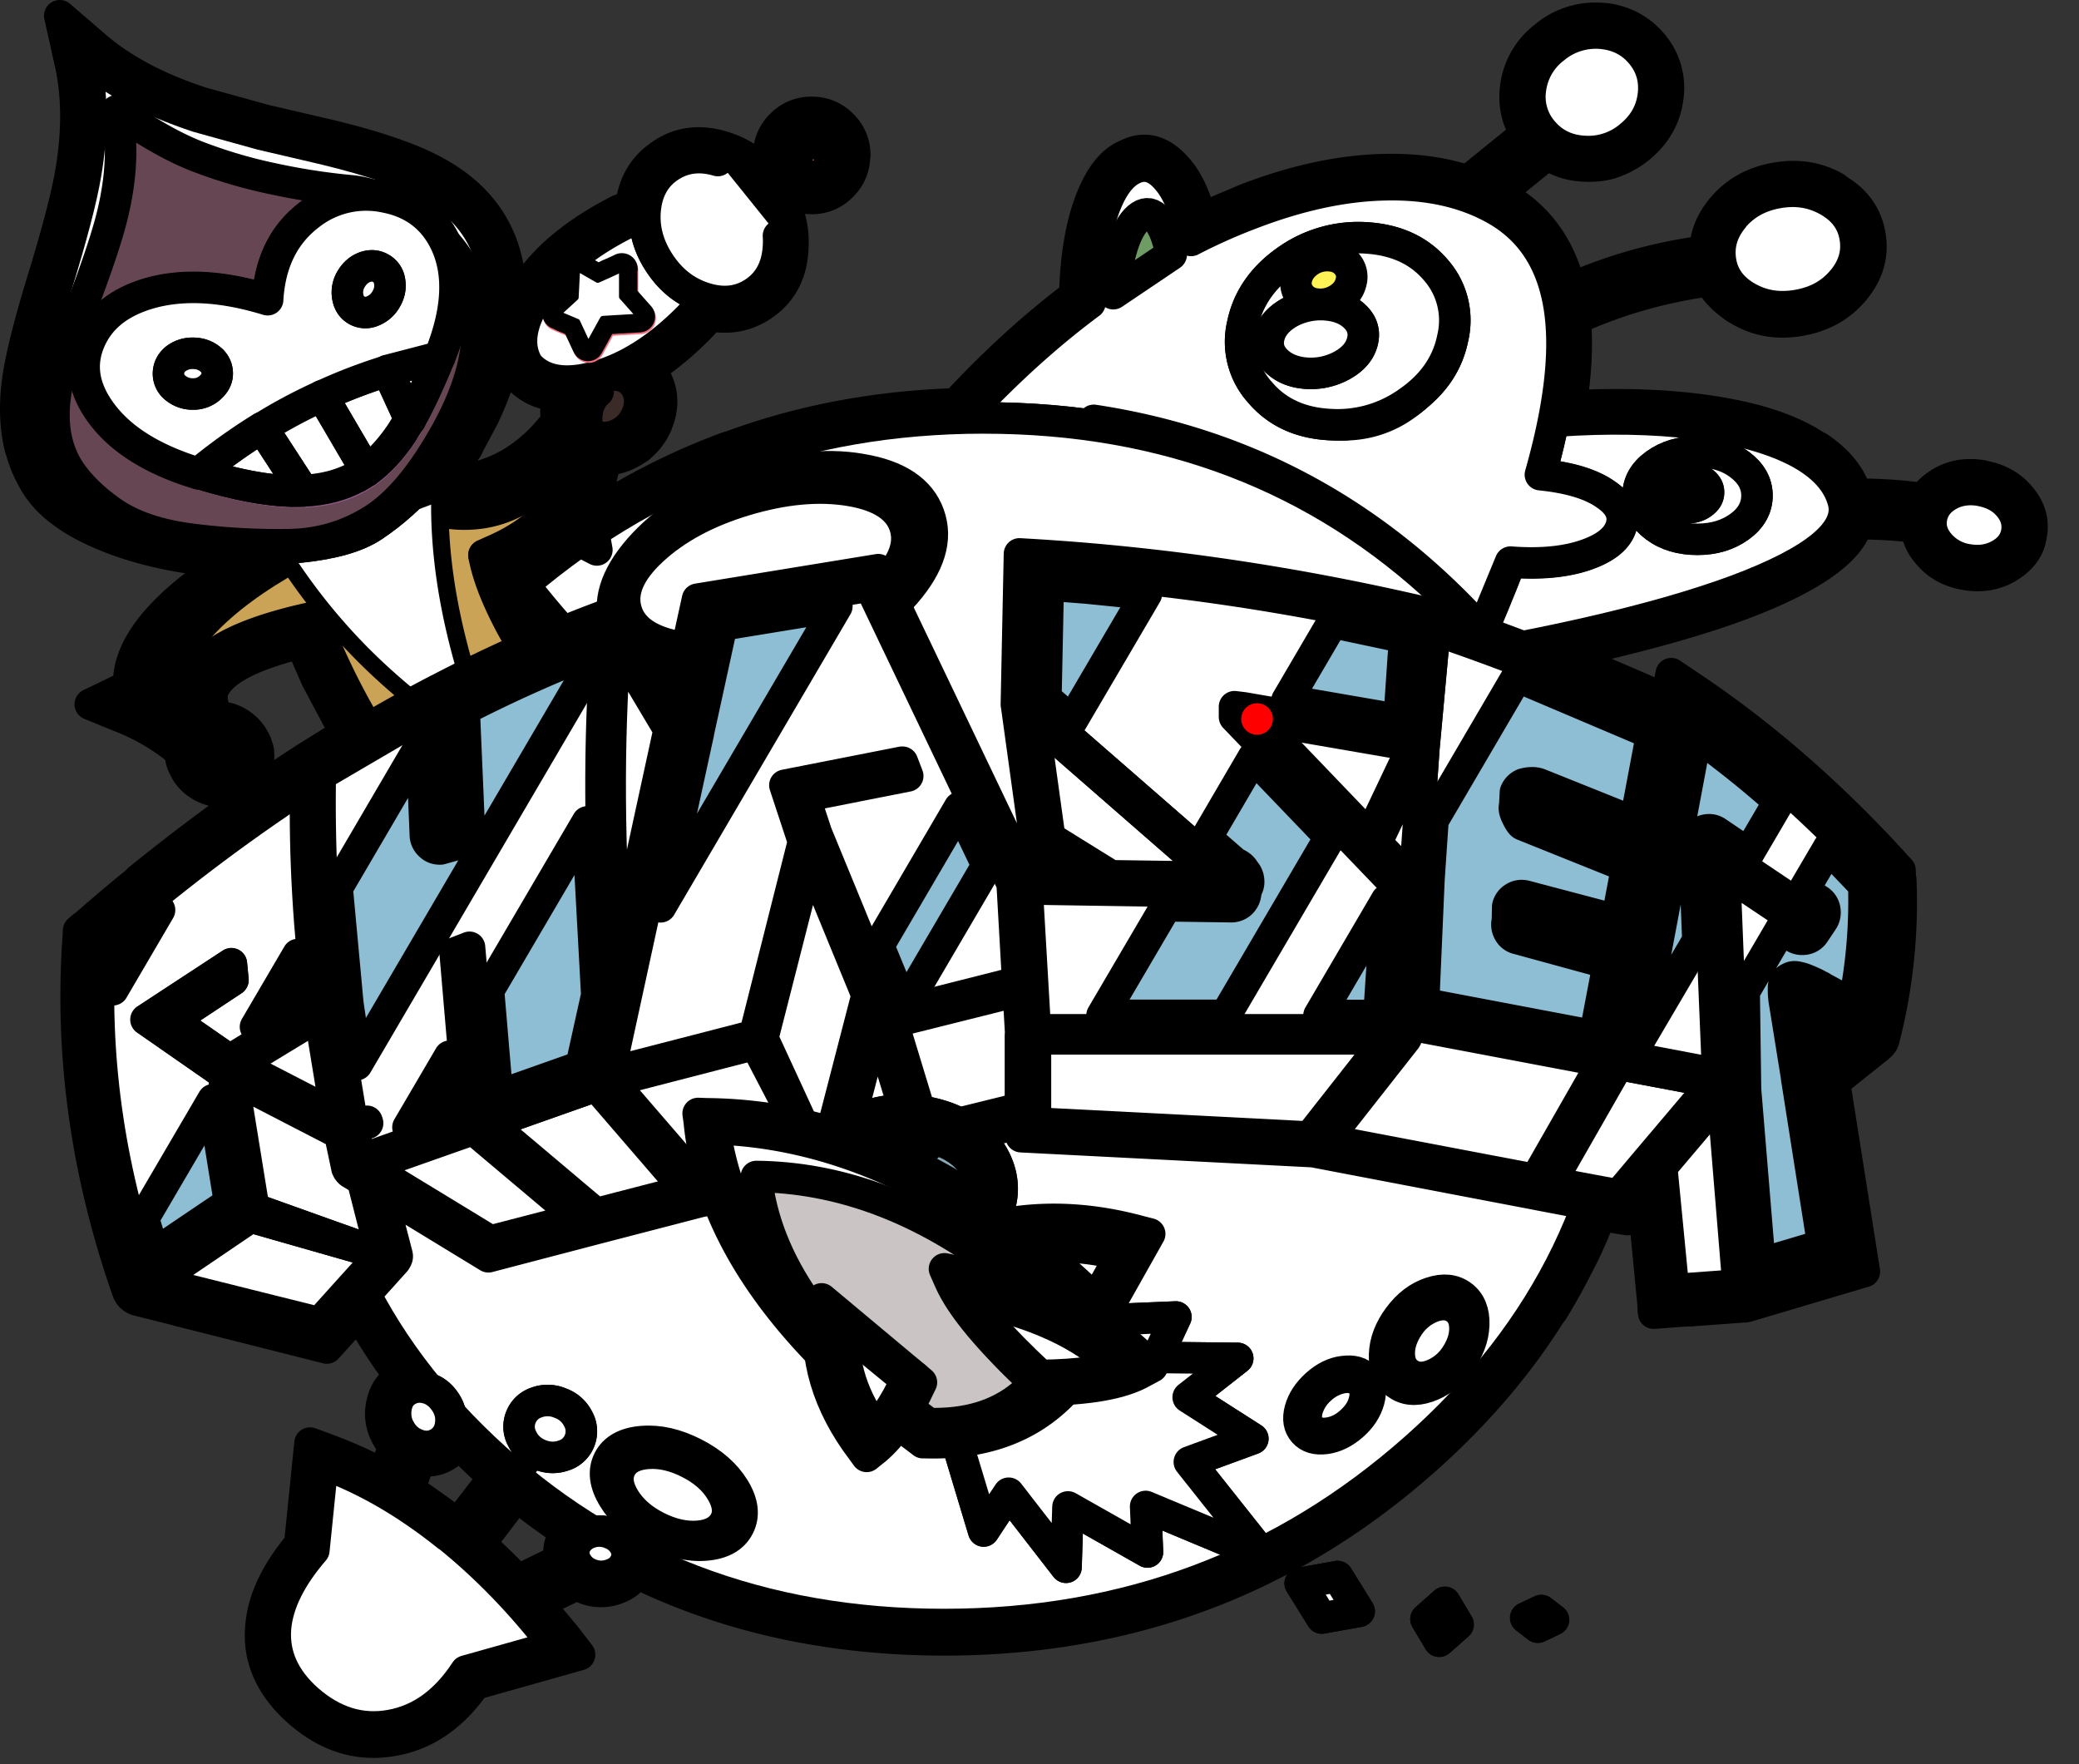 <svg xmlns="http://www.w3.org/2000/svg" xmlns:xlink="http://www.w3.org/1999/xlink" viewBox="0 0 66 56" fill="#fff"
     fill-rule="evenodd" stroke="#000" stroke-linecap="round" stroke-linejoin="round">
    <rect x="0" y="0" width="66" height="56" fill="#333333" stroke="none"/>
    <style>
<!--        <![CDATA[.B{stroke:none}.C{fill-rule:nonzero}.D{fill:none}.E{stroke-width:.466}.F{stroke-width:.279}.G{fill:#543e3c}.H{fill:#9ddff9}.I{fill:#76747a}.J{fill:#f26d7d}.K{fill:#c25e69}.L{fill:#000}.M{fill:#c6996d}.N{fill:#8f6c5e}.O{fill:#fdf155}.P{stroke:#f90}.Q{fill:#ffd064}.R{fill:#6f4d4a}.S{stroke-width:.005}]]>-->
    </style>
    <use xlink:href="#A" x=".5" y=".5"/>
    <symbol id="A" overflow="visible">
        <g class="B C">
            <path d="M57.769 5.463h.005c-.573-.33-1.212-.43-1.915-.303h-.005c-.704.126-1.267.447-1.687.955h-.005v.005c-.35.424-.527.87-.527 1.35-1.479.192-2.922.593-4.287 1.193-.32-1.347-1.053-2.335-2.186-2.955l-.093-.05 1.56-1.267c.33.233.722.36 1.174.377.373.014.685-.028.937-.126a2.77 2.77 0 0 0 .792-.447c.53-.433.834-.965.913-1.598a2.14 2.14 0 0 0-.508-1.72 2.26 2.26 0 0 0-1.636-.792h-.01a2.49 2.49 0 0 0-1.757.587l-.005.005a2.38 2.38 0 0 0-.91 1.59v.005c-.07.55.042 1.04.326 1.473l-1.85 1.5c-.788-.26-1.66-.382-2.624-.36-1.37.023-2.833.335-4.394.932l-1.454.615c-.177-.685-.424-1.212-.74-1.57-.5-.583-1.034-.732-1.603-.447-.494.196-.895.722-1.202 1.575v.005c-.275.764-.43 1.724-.457 2.885-1.3.98-2.55 2.125-3.775 3.44-2.582.084-5.005.545-7.274 1.4h34.667l-.354-.22c-.77-.438-1.785-.75-3.048-.94-1.342-.205-2.833-.26-4.47-.172a12.91 12.91 0 0 0 .158-1.44c.023-.47.02-.9-.02-1.32 1.323-.6 2.75-1.016 4.273-1.22.14.284.396.56.774.834l.093.06.107.06c.57.33 1.207.43 1.915.303s1.267-.447 1.692-.955c.452-.545.615-1.132.5-1.766s-.475-1.123-1.1-1.468zm-9.134-1.617l-.033-.037.033.033v.005"/>
            <path d="M62.421 14.602c-.5-.08-.927-.005-1.314.224l-.01.01c-.228.135-.405.303-.53.494-.713-.098-1.426-.145-2.14-.14-.172-.568-.568-1.062-1.188-1.482H22.577a21.45 21.45 0 0 0-4.06 2.01c-.028-.564.05-1.105.233-1.626.266-.01.527-.084.788-.228l.033-.02.047-.028.158-.107h-3.374a5.18 5.18 0 0 1-.527.396c-.01.005-.02.014-.023.02-.67.42-1.43.648-2.284.68.275-.34.527-.708.764-1.095H.152a4.02 4.02 0 0 0 .452 1.1c.377.657 1.095 1.207 2.153 1.654.9.382 1.94.648 3.136.802l.904.093c-.76.433-1.42.927-1.98 1.482-.853.843-1.263 1.654-1.23 2.433l-.284.13-.937.452.97.396a6.78 6.78 0 0 1 1.883 1.109 1.12 1.12 0 0 0 .098.443v-.01c.117.294.322.522.624.68h.005a1.27 1.27 0 0 0 .918.112h.005c.233-.06.42-.168.564-.33.224-.247.312-.555.266-.923l-.014-.065-.06-.182c-.01-.014-.01-.023-.014-.028-.093-.2-.228-.382-.405-.517l.005.005c-.07-.056-.14-.102-.214-.14a1.33 1.33 0 0 0-.57-.15c-.08-.144-.14-.28-.172-.405-.033-.144-.037-.275-.005-.4.2-.62 1.146-1.137 2.8-1.543.004.013.011.026.019.037l.48 1.1.923 1.734-1.296.806c-.01.005-.02.014-.028.02-1.766 1.137-3.5 2.405-5.23 3.803h55.91l-.005-.116-.005-.168-.116-.126c-2.065-2.274-4.255-4.18-6.56-5.718l-.587-.396-.154.82-3.337-1.44c2.297-.5 4.2-1.016 5.704-1.575 2.2-.825 3.43-1.678 3.695-2.563.626-.005 1.252.033 1.873.112.023.312.158.6.4.87l.005.005c.294.34.685.545 1.18.625s.927 0 1.32-.228h-.005c.438-.256.7-.606.75-1.053v.005c.08-.443-.05-.853-.387-1.23-.294-.34-.7-.545-1.18-.624zm-45.194 1.883l.074.05-1.267.988.075.098-.075-.098-.093-.12.354-.205c.332-.208.645-.447.932-.713"/>
            <path d="M26.636 4.433c0-.377-.135-.7-.4-.965s-.587-.4-.965-.4a1.31 1.31 0 0 0-.965.396v.005h-.005a1.31 1.31 0 0 0-.396.965l.005.098-.354.242c-.219-.193-.466-.353-.732-.475-.176-.078-.358-.14-.545-.186-.676-.163-1.277-.06-1.803.312h.005c-.545.363-.862.9-.95 1.608l-.186.065-.14.056c-.06.023-.14.06-.242.12l-.01.005c-.573.303-1.072.63-1.505.98l-.05.042a5.9 5.9 0 0 0-1.254 1.389c-.172.27-.308.53-.4.783a6.19 6.19 0 0 0-.154-1.668c-.266-1.18-.974-2.102-2.12-2.768-.76-.452-1.953-.87-3.57-1.258h-.005l-2-.466-1.985-.55C4.477 2.3 3.329 1.68 2.482.934L1.397 0l.312 1.4c.252 1.067.266 2.25.042 3.56v.005c-.13.76-.433 1.925-.913 3.486-.452 1.482-.718 2.582-.797 3.3v.005c-.08.722-.042 1.375.103 1.962h14.18l.53-.993c.336-.713.578-1.403.722-2.074a1.71 1.71 0 0 0 .27.69l.02.037.028.033c.33.396.774.615 1.337.657-.084.27-.103.53-.05.788-.247.326-.508.615-.788.862h3.374a1.87 1.87 0 0 0 .587-.764v-.005l.005-.014.028-.074c.168-.452.154-.88-.037-1.286-.023-.065-.08-.154-.16-.27l-.028-.033-.05-.056c.55-.364 1.06-.785 1.524-1.254h.005a4.24 4.24 0 0 0 .39-.447c.625.12 1.184.01 1.682-.33.573-.387.9-.965.95-1.724.013-.161.015-.323.005-.485-.015-.2-.051-.399-.107-.592v-.005c-.033-.121-.075-.239-.126-.354l.368-.3a1.34 1.34 0 0 0 .457.075 1.3 1.3 0 0 0 .96-.396 1.31 1.31 0 0 0 .406-.969zm-5.415 1.384a.62.62 0 0 1 .158-.154.8.8 0 0 1 .694-.08c-.312.12-.596.2-.853.233zm1.63 2l-.05.028.126-.214.005-.014.01-.014.028-.047.186-.242c-.042.214-.14.382-.303.503zm-.047-.07l.005-.02c-.005.01-.005.02-.005.023M2.139 28.913l-.144.126-.01.2c-.266 3.747.256 7.493 1.566 11.236.028.08.075.15.135.2a.49.49 0 0 0 .168.093l.023.005 1.314.33h43.6c.284-.46.545-.932.788-1.412.279-.523.52-1.065.722-1.622l.862.145.5-.592.336 3.48h1.212l1.645-.12h.037l.023-.005.065-.014 3.705-1.1-.95-6.012 1.417-1.132c.084-.07.135-.15.158-.247a17.38 17.38 0 0 0 .53-5.052H3.927c-.607.49-1.204.994-1.789 1.51"/>
            <path d="M12.222 43.22l-.014.01c-.326.182-.522.475-.592.872v-.005a1.43 1.43 0 0 0 .186 1.034v.005a1.33 1.33 0 0 0 .205.275l-.33.904c-.438-.238-.876-.443-1.314-.62h.005l-.466-.182-.56-.205-.326 3.206c-.755.9-1.165 1.776-1.23 2.6v.005c-.098 1 .294 1.906 1.184 2.7.923.816 1.93 1.123 3.02.923 1.02-.177 1.883-.77 2.586-1.78l3.323-.937-.42-.545-.9-1.086 1.24-.597c.07.042.15.084.233.117a1.4 1.4 0 0 0 .955.037h-.005c.322-.098.555-.275.7-.527 2.908 1.417 6.16 2.125 9.758 2.13 3.654 0 7-.732 10.038-2.2l.76-.382c1.58-.843 3.076-1.892 4.488-3.146 1.64-1.46 2.982-3.03 4.026-4.72H5.189l4.688 1.184 1.007-1.114c.399.714.846 1.401 1.337 2.055zm1.84 2.116a22.68 22.68 0 0 0 .485.471 9.78 9.78 0 0 0 .638.582l-1.16 1.5-.005-.005c-.005-.005-.014-.01-.02-.014-.023-.02-.042-.033-.056-.047h-.005c-.34-.275-.825-.62-1.45-1.04l.34-.932c.294.05.568.005.825-.15h-.005c.172-.098.308-.224.4-.377zm1.836 1.65c.509.405 1.034.788 1.575 1.15a1.03 1.03 0 0 0-.107.168v.005c-.12.233-.154.47-.093.708l-1.337.648-.028-.028c-.375-.393-.765-.77-1.17-1.132l1.16-1.52m36.09-5.89l.01.088 1.202-.088h-1.212"/>
        </g>
        <g class="D">
            <path d="M15.941 17.402l-.065-.084m.233.302l-.075-.098" stroke="#fff" class="S"/>
            <path d="M61.386 15.934a14.76 14.76 0 0 0-3.984-.238" class="E"/>
        </g>
        <g class="B C">
            <path d="M54.606 18.246c2.52-.94 3.658-1.883 3.402-2.83-.163-.6-.6-1.1-1.35-1.524-.727-.4-1.692-.704-2.9-.885-2.55-.387-5.64-.238-9.274.452l-.98 7.316c4.842-.74 8.542-1.585 11.1-2.53"
                  fill="#00746b"/>
            <path d="M57.705 15.538c-.154-.5-.587-.9-1.3-1.212-.7-.303-1.626-.5-2.782-.578-2.456-.182-5.43.13-8.93.927l-.94 6.263c4.665-.913 8.22-1.845 10.676-2.8 2.428-.946 3.523-1.813 3.276-2.6"
                  fill="#2a5953"/>
        </g>
        <path d="M43.515 20.776c4.842-.74 8.542-1.585 11.1-2.53 2.52-.94 3.658-1.883 3.402-2.83-.163-.6-.6-1.1-1.35-1.524-.727-.4-1.692-.704-2.9-.885-2.55-.387-5.64-.238-9.274.452"
              class="D E"/>
        <g class="B C">
            <path d="M63.25 15.534c-.228-.256-.527-.4-.904-.47s-.713-.005-1.01.168-.47.42-.522.722.047.587.275.844a1.47 1.47 0 0 0 .904.475c.377.06.713 0 1.01-.172s.475-.415.522-.718-.042-.587-.275-.848"
                  class="J"/>
            <path d="M63.185 15.995c-.15-.168-.35-.27-.597-.312a1.01 1.01 0 0 0-.666.112c-.196.116-.312.275-.345.475s.028.387.182.56a.98.98 0 0 0 .596.312 1 1 0 0 0 .671-.116.63.63 0 0 0 .34-.47.67.67 0 0 0-.182-.56"
                  fill="#b25963"/>
        </g>
        <path d="M62.347 15.063c-.377-.06-.713-.005-1.01.168s-.47.42-.522.722.047.587.275.844a1.47 1.47 0 0 0 .904.475c.377.06.713 0 1.01-.172s.475-.415.522-.718-.042-.587-.275-.848-.527-.4-.904-.47z"
              class="D E"/>
        <path d="M55.277 15.23c0-.387-.186-.713-.555-.988s-.8-.4-1.333-.4-.97.135-1.337.4-.55.6-.55.988.182.713.55.988.815.4 1.337.4.965-.135 1.333-.4.555-.6.555-.988"
              class="B C Q"/>
        <path d="M54.722 14.243c-.368-.275-.8-.4-1.333-.4s-.97.135-1.337.4-.55.6-.55.988.182.713.55.988.815.4 1.337.4.965-.135 1.333-.4.555-.6.555-.988-.186-.713-.555-.988z"
              class="D F"/>
        <path d="M53.739 15.128c0-.135-.07-.247-.205-.345s-.303-.144-.494-.144a.83.83 0 0 0-.499.144c-.135.098-.2.2-.2.345s.065.247.2.345a.83.83 0 0 0 .499.145c.2 0 .36-.047.494-.145s.205-.2.205-.345"
              fill="#2f211e" class="B C"/>
        <g class="D">
            <path d="M53.534 14.783c-.135-.098-.303-.144-.494-.144a.83.83 0 0 0-.499.144c-.135.098-.2.2-.2.345s.065.247.2.345a.83.83 0 0 0 .499.145c.2 0 .36-.047.494-.145s.205-.2.205-.345-.07-.247-.205-.345z"
                  class="F"/>
            <path d="M54.745 7.82c-2.083.163-3.998.666-5.74 1.515m-.178-5.708L45.905 6" class="E"/>
        </g>
        <g class="B C">
            <path d="M43.487 5.351c-1.32.023-2.735.326-4.24.9-.666.25-1.316.54-1.948.867-.154-.9-.4-1.538-.764-1.953-.33-.387-.685-.5-1.058-.326-.387.172-.704.6-.955 1.3-.275.778-.42 1.766-.433 2.97-1.38 1.025-2.722 2.246-4.026 3.658 3.425 4.026 8.84 6.468 16.25 7.33.396-.9.778-1.808 1.142-2.763.974.075 1.8-.01 2.447-.247.592-.214.946-.508 1.062-.88s-.037-.708-.46-1c-.466-.34-1.17-.554-2.1-.648.392-1.384.615-2.596.67-3.644.126-2.34-.583-3.938-2.125-4.795-.965-.536-2.116-.792-3.448-.764"
                  fill="#7cc576"/>
            <path d="M46.031 6.978c-1.766-.63-3.798-.4-6.086.685-2.284 1.076-4.18 2.796-5.695 5.15 3.253 1.333 7.274 3.537 12.06 6.613a16.85 16.85 0 0 0 .634-1.114c.189-.364.352-.741.489-1.128.74.05 1.398-.028 1.97-.247.6-.233.885-.545.82-.932-.08-.47-.88-.722-2.4-.755a21.73 21.73 0 0 0 .35-2.395c.09-1.063.07-2-.05-2.778-.107-.666-.28-1.207-.517-1.622a4.17 4.17 0 0 0-.75-.946c-.28-.256-.555-.433-.825-.53"
                  fill="#6f9b64"/>
        </g>
        <g class="D">
            <path d="M46.311 20.106l1.142-2.763c.974.075 1.8-.01 2.447-.247.592-.214.946-.508 1.062-.88s-.037-.708-.46-1c-.466-.34-1.17-.554-2.1-.648.392-1.384.615-2.596.67-3.644.126-2.34-.583-3.938-2.125-4.795-.965-.536-2.116-.792-3.448-.764-1.32.023-2.735.326-4.24.9a18.02 18.02 0 0 0-1.948.867c-.154-.9-.4-1.538-.764-1.953-.33-.387-.685-.5-1.058-.326-.387.172-.704.6-.955 1.3-.275.778-.42 1.766-.433 2.968-1.38 1.025-2.722 2.246-4.026 3.658"
                  class="E"/>
            <path d="M42.867 7.1a3.92 3.92 0 0 0-2.535.713c-.77.54-1.24 1.22-1.407 2.037a2.39 2.39 0 0 0 .555 2.153c.53.624 1.258.965 2.18 1.02a3.9 3.9 0 0 0 2.54-.722c.77-.54 1.235-1.212 1.398-2.032a2.42 2.42 0 0 0-.545-2.158c-.531-.62-1.263-.95-2.186-1.01z"
                  stroke="#7cc576" stroke-width=".746"/>
        </g>
        <g class="B C">
            <path d="M45.621 10.22a2.41 2.41 0 0 0-.545-2.158c-.531-.62-1.263-.95-2.186-1.01a3.92 3.92 0 0 0-2.535.713c-.77.54-1.24 1.22-1.407 2.037a2.39 2.39 0 0 0 .555 2.153c.53.624 1.258.965 2.18 1.02a3.86 3.86 0 0 0 2.54-.722c.77-.536 1.235-1.212 1.398-2.032"
                  fill="#fff356"/>
            <path d="M40.929 8.613c-.657.452-1.058 1.02-1.212 1.706s-.01 1.286.424 1.803 1.044.806 1.813.853a3.28 3.28 0 0 0 2.139-.606c.652-.447 1.053-1.016 1.202-1.7s.014-1.286-.42-1.808c-.438-.513-1.044-.792-1.817-.844a3.29 3.29 0 0 0-2.13.597"
                  fill="#cbbb4e"/>
        </g>
        <path d="M42.889 7.052a3.92 3.92 0 0 0-2.535.713c-.77.54-1.24 1.22-1.407 2.037a2.39 2.39 0 0 0 .555 2.153c.53.624 1.258.965 2.18 1.02a3.86 3.86 0 0 0 2.54-.722c.77-.536 1.235-1.212 1.398-2.032a2.42 2.42 0 0 0-.545-2.158c-.531-.62-1.263-.95-2.186-1.01z"
              class="D F"/>
        <g class="B C">
            <path d="M41.039 7.803c-.205.145-.33.322-.378.53a.63.63 0 0 0 .13.564c.135.164.326.247.564.26s.46-.047.666-.186.326-.317.373-.53a.62.62 0 0 0-.131-.559c-.135-.163-.326-.252-.564-.266a1.05 1.05 0 0 0-.662.186"
                  fill="#fff356"/>
            <path d="M41.54 9.173a2.07 2.07 0 0 0-1.128.261c-.34.2-.55.447-.625.75s.01.564.247.788.56.354.97.377a2.05 2.05 0 0 0 1.128-.266c.34-.196.545-.443.62-.746s-.005-.564-.242-.792-.564-.35-.97-.373"
                  class="R"/>
        </g>
        <path d="M40.412 9.434c-.34.2-.55.447-.625.75s.01.564.247.788.56.354.97.377a2.05 2.05 0 0 0 1.128-.266c.34-.196.545-.443.62-.746s-.005-.564-.242-.792-.564-.35-.97-.373a2.07 2.07 0 0 0-1.128.261z"
              class="D F"/>
        <g class="B C">
            <path d="M50.272.55a2.07 2.07 0 0 0-1.445.485 1.94 1.94 0 0 0-.741 1.291 1.68 1.68 0 0 0 .4 1.356c.33.386.774.6 1.314.624a2.04 2.04 0 0 0 1.44-.475c.433-.35.68-.778.746-1.295s-.07-.97-.4-1.356-.774-.597-1.314-.63"
                  class="J"/>
            <path d="M51.451 1.898a1.32 1.32 0 0 0-.946-.452 1.47 1.47 0 0 0-1.04.35c-.308.252-.485.555-.536.927s.05.7.29.98a1.28 1.28 0 0 0 .946.447 1.47 1.47 0 0 0 1.04-.34c.308-.247.49-.564.536-.932a1.22 1.22 0 0 0-.29-.98"
                  class="K"/>
        </g>
        <path d="M48.827 1.036a1.94 1.94 0 0 0-.741 1.291 1.68 1.68 0 0 0 .4 1.356c.33.386.774.6 1.314.624a2.04 2.04 0 0 0 1.44-.475c.433-.35.68-.778.746-1.295s-.07-.97-.4-1.356-.774-.597-1.314-.63a2.07 2.07 0 0 0-1.445.485z"
              class="D E"/>
        <g class="B C">
            <path d="M55.939 5.617c-.592.107-1.062.373-1.417.797s-.48.885-.4 1.38.373.88.853 1.15 1 .354 1.603.247 1.062-.368 1.417-.792.485-.885.396-1.384-.377-.876-.857-1.146-1-.36-1.603-.252"
                  class="J"/>
            <path d="M56.507 6.586a1.81 1.81 0 0 0-1.118.321c-.33.228-.522.513-.573.857a1 1 0 0 0 .308.9c.258.257.6.396 1.02.415a1.76 1.76 0 0 0 1.114-.312c.336-.233.527-.522.578-.862s-.056-.643-.312-.9-.596-.396-1.016-.42"
                  class="K"/>
        </g>
        <path d="M54.522 6.414c-.35.424-.48.885-.4 1.38s.373.88.853 1.15 1 .354 1.603.247 1.062-.368 1.417-.792.485-.885.396-1.384-.377-.876-.857-1.146-1-.36-1.603-.252-1.062.373-1.417.797z"
              class="D E"/>
        <g class="B C">
            <path d="M36.249 6.47c-.168-.2-.35-.238-.54-.112-.424.284-.713 1.105-.867 2.465l1.84-1.24c-.107-.53-.252-.904-.433-1.114"
                  fill="#6f9b64"/>
            <path d="M45.337 18.372c-3.957-3.737-8.826-5.606-14.6-5.606s-10.77 1.87-14.978 5.606S9.365 26.63 9.193 31.92s1.715 9.805 5.67 13.547 8.83 5.6 14.605 5.6 10.765-1.87 14.973-5.6 6.403-8.258 6.575-13.547-1.72-9.805-5.68-13.547"
                  class="M"/>
            <path d="M34.236 12.854c1.626.806 3.02 1.612 4.18 2.423a19.97 19.97 0 0 1 2.838 2.395c-3.737-1.873-7.475-2.67-11.208-2.4-3.35.252-6.45 1.338-9.297 3.253-2.647 1.78-4.74 4.036-6.277 6.766-1.53 2.712-2.246 5.43-2.158 8.155.005.135 0 .312-.01.54-.014.256-.02.438-.02.54l-1.915.643-.746 2.656 2.33 4.194 1.417-1.542c.437.875.947 1.712 1.524 2.502.55.746 1.23 1.533 2.036 2.367 3.35 3.44 7.526 5.16 12.526 5.16s9.367-1.72 13.1-5.16c1.114-1.03 2.055-2.05 2.82-3.07.76-1.002 1.43-2.12 2.023-3.346l1.9.573 1.072-2.982-2.134-.536a19.01 19.01 0 0 0 .308-2.54c.145-2.698-.02-4.982-.5-6.85-.438-1.73-1.17-3.27-2.2-4.618l.634-2.517c-3.35-3.68-7.433-5.886-12.256-6.617"
                  class="N"/>
        </g>
        <path d="M30.737 12.766c-5.774 0-10.77 1.87-14.978 5.606S9.365 26.63 9.193 31.92s1.715 9.805 5.67 13.547 8.83 5.6 14.605 5.6 10.765-1.87 14.973-5.6 6.403-8.258 6.575-13.547-1.72-9.805-5.68-13.547-8.826-5.606-14.6-5.606z"
              class="D E"/>
        <g class="B C">
            <path d="M23.729 5.677c-.377-.554-.857-.913-1.44-1.08s-1.095-.102-1.547.2-.704.764-.76 1.365.107 1.184.485 1.738.853.9 1.435 1.076 1.104.107 1.556-.2.7-.77.75-1.375-.102-1.184-.48-1.734zm-3.14.583c.033-.438.2-.764.53-.983s.7-.26 1.104-.135c.424.13.774.396 1.05.8s.396.825.363 1.268-.2.77-.522.988-.7.26-1.114.13-.77-.396-1.044-.802-.4-.825-.368-1.267"
                  class="H"/>
            <path d="M24.169 6.45l-.3-.606-.433.4.13.732.592-.536" fill="#86adc0"/>
        </g>
        <g class="D F">
            <path d="M22.289 4.596c-.582-.172-1.095-.102-1.547.2s-.704.764-.76 1.365.107 1.184.485 1.738.853.9 1.435 1.076 1.104.107 1.556-.2.7-.77.75-1.375-.102-1.184-.48-1.734-.857-.913-1.44-1.08z"/>
            <path d="M20.587 6.26c-.033.443.093.862.368 1.267s.62.67 1.044.802.792.1 1.114-.13.494-.545.522-.988-.088-.862-.363-1.268-.624-.67-1.05-.8c-.415-.126-.783-.084-1.104.135s-.5.545-.53.983z"/>
        </g>
        <g class="B C">
            <path d="M19.269 11.204c-.312-.08-.615-.028-.918.144s-.517.424-.634.75c-.107.294-.117.568-.02.834-.457.657-.98 1.18-1.57 1.56.32.545.676 1.002 1.058 1.365.303.284.62.513.96.685-.2-1.044-.103-2.027.298-2.955.298.07.592.02.885-.15a1.36 1.36 0 0 0 .629-.755c.12-.326.112-.634-.023-.923s-.36-.48-.666-.56"
                  class="G"/>
            <path d="M8.666 16.978c-1.445.573-2.62 1.3-3.523 2.2-.857.844-1.207 1.65-1.044 2.4.545-.182 1.1-.247 1.687-.2.2-.857 1.375-1.528 3.55-2 .755 1.915 1.724 3.672 2.913 5.266l7-2.9c-1.6-1.43-2.922-2.94-4.008-4.525.792-.34 1.445-.797 1.953-1.36-.382-.364-.736-.82-1.058-1.365-.834.536-1.8.792-2.894.774-.047 2.353.48 4.95 1.58 7.782-1.412-.946-2.605-1.906-3.58-2.875s-1.832-2.04-2.568-3.197"
                  class="Q"/>
            <path d="M5.716 23.172a.61.61 0 0 0 .028.443.86.86 0 0 0 .41.443c.196.098.396.126.596.075s.34-.158.424-.33a.61.61 0 0 0 .014-.541c-.08-.196-.22-.345-.4-.443s-.4-.126-.587-.075c-.363-.5-.5-.955-.405-1.365a4.24 4.24 0 0 0-1.687.2 3.7 3.7 0 0 0-.592.238 7.32 7.32 0 0 1 2.21 1.356m5.707-8.166l-2.375 1.067a6.55 6.55 0 0 1-.391.904c.736 1.157 1.597 2.229 2.568 3.197s2.167 1.93 3.58 2.875c-1.1-2.833-1.626-5.43-1.58-7.782-.608-.019-1.212-.106-1.8-.26"
                  class="G"/>
            <path d="M5.939 23.172c-.163.322-.107.573.177.764s.624.186 1-.02c.256-.755-.042-1.142-.885-1.165-.382-.503-.555-.96-.513-1.37h-.825c.065.6.4 1.198 1.035 1.8m13.796-11.766l-.42-.303-1.35.583.536.233c-.298.26-.415.643-.35 1.142-.229.405-.488.793-.774 1.16-.3.36-.592.638-.9.84l.755.927c.172-.056.275-.05.298.01a5.71 5.71 0 0 1 .77-2.586c1.505.298 2-.368 1.445-2.004"
                  fill="#3a2b29"/>
            <path d="M4.906 21.382h.825c.1-.932 1.272-1.626 3.542-2.078l1.83 3.635.583-.34 4.534-2.372c-.76-1.258-1.212-2.288-1.356-3.1 1.417-.326 2.204-.708 2.358-1.15l-.755-.927c-.592.438-1.22.7-1.892.755-.657.06-1.32-.056-1.994-.354l-3.75 1.7c-1.216.676-2.2 1.393-2.913 2.162-.74.787-1.077 1.473-1 2.06"
                  fill="#cba357"/>
            <path d="M19.329 10.98h-.005c-.368-.098-.732-.042-1.1.168-.354.2-.6.494-.736.87a1.36 1.36 0 0 0-.056.876c-.424.587-.904 1.053-1.44 1.403-.797.508-1.715.755-2.763.736-.55-.014-1.132-.098-1.743-.252l-.08-.02-2.544 1.142-.033.098a5.87 5.87 0 0 1-.34.792c-1.44.578-2.6 1.314-3.518 2.2-.853.84-1.235 1.645-1.142 2.42a4.3 4.3 0 0 0-.433.182l-.466.228.485.2c.76.298 1.44.704 2.036 1.22a.84.84 0 0 0 .07.447 1.07 1.07 0 0 0 .517.564h.005a1.07 1.07 0 0 0 .755.093c.27-.07.46-.22.578-.457v.005a.86.86 0 0 0 .023-.736h-.005a1.08 1.08 0 0 0-.517-.559 1.07 1.07 0 0 0-.587-.121c-.256-.387-.35-.74-.284-1.062.2-.74 1.254-1.338 3.183-1.785a22.92 22.92 0 0 0 2.866 5.13l.107.145 7.498-3.1-.27-.247c-1.496-1.35-2.768-2.768-3.812-4.255.63-.303 1.17-.68 1.612-1.132.266.228.55.42.843.57l.415.214-.084-.466a4.68 4.68 0 0 1 .219-2.652c.284.023.57-.042.853-.205.35-.205.597-.5.732-.88v.005c.145-.4.13-.76-.033-1.104h.005c-.172-.36-.443-.587-.82-.685zM5.306 19.336c.885-.872 2.036-1.584 3.448-2.14l.042-.02.037-.014.042-.08a6.89 6.89 0 0 0 .373-.84l2.2-.993c.579.147 1.173.229 1.77.247h.005c1.1.02 2.055-.224 2.9-.732.247.392.513.736.797 1.03-.48.5-1.076.9-1.8 1.207l-.256.116.158.228c1.03 1.5 2.288 2.95 3.775 4.32l-6.487 2.68a22.46 22.46 0 0 1-2.773-5.066l-.075-.186-.196.042c-2.223.5-3.458 1.188-3.705 2.088-.433-.014-.862.033-1.277.144-.056-.643.28-1.323 1.002-2.036zm.7 3.546l.084.12.163-.033c.14-.037.28-.02.424.056h-.005a.6.6 0 0 1 .303.322.42.42 0 0 1-.005.35h-.005c-.05.107-.144.177-.27.2a.64.64 0 0 1-.433-.056.6.6 0 0 1-.298-.32v-.005h-.005a.39.39 0 0 1-.019-.28l.042-.154-.107-.093a7.82 7.82 0 0 0-1.845-1.212l.317-.135a4.1 4.1 0 0 1 1.184-.15c-.047.424.112.88.475 1.38zm12.46-11.33a.97.97 0 0 1 .746-.12.75.75 0 0 1 .513.429v.005c.107.228.112.475.014.74a1.16 1.16 0 0 1-.527.634c-.238.135-.475.177-.718.126l-.2-.042-.074.172c-.36.82-.485 1.687-.387 2.6-.205-.107-.447-.275-.727-.503-.281-.302-.533-.63-.75-.98.568-.387 1.076-.904 1.524-1.547l.07-.093-.042-.12a.94.94 0 0 1 .02-.67v-.005a1.13 1.13 0 0 1 .531-.624"
                  class="L"/>
            <path d="M13.233 15.5h-.005a8.2 8.2 0 0 1-1.771-.247l-2.2.993a6.8 6.8 0 0 1-.373.839l-.042.08-.037.014a18.64 18.64 0 0 0 2.437 2.996c.974.97 2.167 1.93 3.58 2.875-1.062-2.74-1.6-5.257-1.58-7.55"
                  class="G"/>
        </g>
        <path d="M13.233 15.5c-.01 2.293.517 4.8 1.58 7.55-1.412-.946-2.605-1.906-3.58-2.875a18.49 18.49 0 0 1-2.437-2.996"
              stroke-width=".093" class="D"/>
        <g class="B C">
            <path d="M24.939 4.736l-.247-.2c-1.4 1.067-2.535 1.65-3.434 1.757.005.722.363 1.207 1.076 1.46.368-.825 1.263-1.747 2.694-2.76l-.1-.247"
                  fill="#94625e"/>
            <path d="M21.259 6.283l-.98.056c-.377.042-.746.16-1.114.35-1.198.634-2.078 1.384-2.633 2.25-.54.844-.634 1.56-.28 2.148.452.513 1.165.638 2.134.373.997-.27 1.976-.885 2.93-1.84.294-.294.517-.6.67-.955l.345-.923c-.713-.252-1.072-.736-1.076-1.46"
                  class="J"/>
            <path d="M24.436 5.235V4.9c-1.277 1.16-2.26 1.887-2.954 2.18l.764.718c.396-.676 1.123-1.528 2.2-2.563"
                  fill="#74504d"/>
            <path d="M17.209 10.855c.34.387.88.485 1.617.284.755-.205 1.38-.53 1.87-.98s.783-.77.885-.96l.364-.7c.05-.2.158-.443.312-.704l-.764-.718c-.186.08-.35.126-.494.14-.336.014-.606.06-.806.144s-.578.336-1.132.755c-.548.409-1.063.859-1.542 1.347-.47.48-.573.946-.308 1.4"
                  fill="#a3555c"/>
        </g>
        <g class="D">
            <path d="M22.334 7.742c-.713-.252-1.072-.736-1.076-1.46" class="F"/>
            <g class="E">
                <path d="M24.939 4.736l.1.247c-1.43 1-2.325 1.934-2.694 2.76L22 8.666a3.2 3.2 0 0 1-.67.955c-.955.955-1.934 1.57-2.93 1.84-.97.266-1.682.14-2.134-.373-.354-.587-.26-1.305.28-2.148.555-.867 1.435-1.617 2.633-2.25.368-.2.736-.308 1.114-.35l.979-.056c.9-.107 2.046-.7 3.434-1.757z"/>
                <path d="M17.795 9l-.56.513.606.256.35.75.466-.844 1.165-.07-.56-.63V8.09l-.77.35" stroke="#f26d7d"/>
            </g>
        </g>
        <path d="M26.169 4.433c0-.247-.1-.46-.266-.64a.87.87 0 0 0-.634-.261.94.94 0 0 0-.638.26.84.84 0 0 0-.26.64.87.87 0 0 0 .261.634c.177.177.392.266.638.266s.46-.1.634-.266.266-.387.266-.634"
              class="B C J"/>
        <path d="M25.904 3.795a.87.87 0 0 0-.634-.261.94.94 0 0 0-.638.26.84.84 0 0 0-.26.64.87.87 0 0 0 .261.634c.177.177.392.266.638.266s.46-.1.634-.266.266-.387.266-.634-.1-.46-.266-.64z"
              class="D E"/>
        <g class="B C">
            <path d="M19.245 8.036l-.4.182-1.45 1.32.42.177.35.75.466-.844 1.165-.07-.56-.63v-.885" class="Q"/>
            <path d="M18.853 8.217l-.377.168-.652-.373-.047.932-.56.513.186.08 1.45-1.32"/>
        </g>
        <path d="M18.853 8.217l-.377.168-.652-.373-.047.932-.56.513.186.08.42.177.35.75.466-.844 1.165-.07-.56-.63v-.885z"
              stroke-width=".186" class="D"/>
        <path d="M24.209 7.4c.014-.14.014-.28.005-.415h-.573c.003.071.002.143-.005.214-.028.443-.2.77-.522.988s-.7.26-1.114.13-.77-.396-1.044-.802-.4-.825-.368-1.267.2-.764.53-.983.7-.26 1.104-.135c.023.005.042.014.065.023v-.568c-.582-.172-1.095-.102-1.547.2s-.704.764-.76 1.365.107 1.184.485 1.738.853.9 1.435 1.076 1.104.107 1.556-.2.7-.77.75-1.375"
              class="B C H"/>
        <g class="D F">
            <path d="M23.639 6.996a1.53 1.53 0 0 1-.005.214c-.028.443-.2.77-.522.988s-.7.26-1.114.13-.77-.396-1.044-.802-.4-.825-.368-1.267.2-.764.53-.983.7-.26 1.104-.135c.023.005.042.014.065.023"/>
            <path d="M22.289 4.596c-.582-.172-1.095-.102-1.547.2s-.704.764-.76 1.365.107 1.184.485 1.738.853.9 1.435 1.076 1.104.107 1.556-.2.7-.77.75-1.375a2.52 2.52 0 0 0 .005-.415"/>
        </g>
        <path d="M15.13 7.905c-.242-1.05-.876-1.87-1.9-2.47-.732-.43-1.883-.83-3.444-1.207l-1.996-.466-2.018-.56C4.26 2.7 3.06 2.07 2.169 1.283c.266 1.123.284 2.372.047 3.747-.13.778-.438 1.957-.927 3.546-.443 1.445-.7 2.516-.778 3.215-.117 1.1.047 2.027.494 2.777.34.573.988 1.063 1.934 1.463.857.368 1.86.624 3 .77 1.035.143 2.083.163 3.122.061 1.02-.107 1.78-.326 2.283-.662 1.3-.867 2.325-2.097 3.085-3.686.788-1.66 1.016-3.197.7-4.6"
              fill="#935a8c" class="B C"/>
        <path d="M13.23 5.435c-.732-.43-1.883-.83-3.444-1.207l-1.996-.466-2.018-.56C4.26 2.7 3.06 2.07 2.169 1.283c.266 1.123.284 2.372.047 3.747-.13.778-.438 1.957-.927 3.546-.443 1.445-.7 2.516-.778 3.215-.117 1.1.047 2.027.494 2.777.34.573.988 1.063 1.934 1.463.857.368 1.86.624 3 .77 1.1.145 2.14.163 3.122.06 1.02-.107 1.78-.326 2.283-.662 1.3-.867 2.325-2.097 3.085-3.686.788-1.66 1.016-3.197.7-4.6-.242-1.05-.876-1.87-1.9-2.47z"
              class="D E"/>
        <path d="M14.627 9.485c-.107-1.123-.6-2.036-1.49-2.75s-1.724-1.11-2.512-1.18a20.72 20.72 0 0 1-2.465-.382 15.46 15.46 0 0 1-2.414-.713c-.75-.293-1.598-.778-2.544-1.445.2.965.163 2.032-.107 3.197-.15.657-.475 1.65-.983 2.987-.457 1.216-.736 2.12-.834 2.712-.15.932-.037 1.73.34 2.386.294.5.76.98 1.398 1.435s1.496.75 2.568.885a21.63 21.63 0 0 0 3.1.172c.998-.018 1.878-.29 2.675-.797s1.57-1.44 2.32-2.796 1.067-2.59.96-3.714"
              fill="#674654" class="B C"/>
        <path d="M11.803 5.873c.913.182 1.552.7 1.92 1.52.42.955.345 2.14-.224 3.542-.326.806-.638 1.468-.937 2l-.238.387c-.35.527-.732.94-1.146 1.235a2.98 2.98 0 0 1-.303.191c-.48.266-1.048.415-1.7.443l-.345.005c-.806-.02-1.8-.2-2.978-.568-1.435-.433-2.46-1.072-3.08-1.906-.56-.75-.7-1.5-.396-2.25s.927-1.268 1.892-1.552c1.076-.312 2.335-.242 3.775.2.07-1.184.513-2.078 1.328-2.7a2.91 2.91 0 0 1 2.433-.554z"
              stroke="#935a8c" stroke-width=".838" class="D"/>
        <g class="B C">
            <path d="M11.756 5.78a2.91 2.91 0 0 0-2.433.555c-.816.6-1.258 1.505-1.328 2.7-1.44-.452-2.698-.522-3.775-.2-.965.284-1.594.8-1.892 1.552s-.163 1.5.396 2.25c.62.834 1.645 1.473 3.08 1.906.637-.527 1.31-1.01 2.013-1.445a17.49 17.49 0 0 1 1.906-1.016c.673-.309 1.366-.574 2.074-.792l1.654-.43c.57-1.403.643-2.586.224-3.542-.368-.83-1.007-1.337-1.92-1.52"
                  fill="#ffca6d"/>
            <path d="M13.452 10.84l-1.654.43.718 1.56c.298-.522.6-1.184.937-2m-5.644 2.248a17.94 17.94 0 0 0-2.013 1.445c1.18.36 2.172.55 2.978.568l.345-.005-1.3-2"/>
            <path d="M12.279 13.218l.238-.387-.718-1.56c-.708.218-1.401.483-2.074.792l1.407 2.4c.415-.294.797-.708 1.146-1.235"/>
            <path d="M10.829 14.644c.105-.058.206-.121.303-.191l-1.407-2.4a16.46 16.46 0 0 0-1.906 1.016l1.3 2c.652-.028 1.22-.177 1.7-.443"/>
        </g>
        <g class="D F">
            <path d="M5.805 14.522c-1.435-.433-2.46-1.072-3.08-1.906-.56-.75-.7-1.5-.396-2.25s.927-1.267 1.892-1.552c1.076-.312 2.335-.242 3.775.2.07-1.184.513-2.078 1.328-2.7a2.91 2.91 0 0 1 2.433-.554c.913.182 1.552.7 1.92 1.52.42.955.345 2.14-.224 3.542m-.001.008l-1.654.43m-3.989 1.818a17.94 17.94 0 0 0-2.013 1.445m6.7-1.693l-.238.387c-.35.527-.732.94-1.146 1.235"/>
            <path d="M9.129 15.086l-.345.005c-.806-.02-1.8-.2-2.978-.568m5.326-.07c-.097.07-.198.133-.303.19-.48.266-1.05.415-1.7.443m.595-3.024l1.407 2.4m2.32-3.612c-.326.806-.638 1.468-.937 2"/>
            <path d="M11.809 11.27l.718 1.56m-4.698.248l1.3 2"/>
            <path d="M11.809 11.27c-.708.218-1.401.483-2.074.792m-.001 0a16.46 16.46 0 0 0-1.906 1.016"/>
        </g>
        <path d="M5.073 10.906a.58.58 0 0 0-.224.457.57.57 0 0 0 .224.452.84.84 0 0 0 .55.191.78.78 0 0 0 .545-.2c.149-.135.228-.275.228-.452a.57.57 0 0 0-.228-.457c-.15-.12-.33-.182-.545-.182a.86.86 0 0 0-.55.182"
              class="B C R"/>
        <path d="M4.849 11.363a.57.57 0 0 0 .224.452.84.84 0 0 0 .55.191.78.78 0 0 0 .545-.2c.149-.135.228-.275.228-.452a.57.57 0 0 0-.228-.457c-.15-.12-.33-.182-.545-.182a.86.86 0 0 0-.55.182.58.58 0 0 0-.224.457z"
              class="D F"/>
        <path d="M11.756 8.996c.107-.182.145-.368.112-.564a.55.55 0 0 0-.28-.415c-.154-.089-.32-.102-.503-.037s-.33.196-.438.378a.81.81 0 0 0-.107.564c.033.191.126.336.28.424a.56.56 0 0 0 .503.028.85.85 0 0 0 .433-.377"
              class="B C R"/>
        <path d="M11.869 8.432a.56.56 0 0 0-.28-.415c-.154-.089-.32-.102-.503-.037s-.33.196-.438.378a.81.81 0 0 0-.107.564c.033.191.126.336.28.424a.56.56 0 0 0 .503.028.85.85 0 0 0 .433-.377c.107-.182.145-.368.112-.564z"
              class="D F"/>
        <path d="M25.689 4.205c-.103-.098-.224-.15-.368-.15s-.266.05-.368.15a.5.5 0 0 0-.154.368.51.51 0 0 0 .154.373.5.5 0 0 0 .368.154.5.5 0 0 0 .368-.154.51.51 0 0 0 .154-.373.5.5 0 0 0-.154-.368"
              fill="#a3555c" class="B C"/>
        <path d="M15.521 50.377l2.414-1.165m-4.068-.35l2.535-3.3m-4.6 1.786l.76-2.083" class="D E"/>
        <g class="B C">
            <path d="M13.704 48.238c-1.295-1.04-2.614-1.803-3.96-2.288l-.28 2.75 4.823 3.845 2.82-.792c-1.05-1.365-2.186-2.535-3.402-3.514"
                  class="J"/>
            <path d="M14.286 52.544l-1.08-.862c-.415.555-.862.9-1.347 1.016a1.53 1.53 0 0 1-1.37-.289c-.443-.33-.634-.778-.583-1.342.042-.494.27-.983.685-1.468l-1.128-.9c-.74.862-1.146 1.678-1.216 2.456-.075.862.27 1.63 1.03 2.302.806.713 1.682.983 2.628.8s1.743-.746 2.38-1.724"
                  class="H"/>
            <use xlink:href="#C" fill="#716f75"/>
            <path d="M13.942 52.2l-3.052-2.433-.932-.746c-.6.713-.94 1.4-1.002 2.032-.06.713.22 1.347.848 1.9.666.587 1.4.8 2.172.666s1.44-.615 1.967-1.42"
                  fill="#86adc0"/>
            <path d="M13.681 52.102l2.353-.722c-1.42-1.953-3.23-3.453-5.43-4.502l-.35 2.283 3.425 2.94" class="K"/>
            <path d="M9.337 51.822a.52.52 0 0 0 .163-.382.53.53 0 0 0-.163-.387c-.107-.107-.233-.158-.382-.158s-.28.05-.387.158a.53.53 0 0 0-.158.387c0 .149.05.275.158.382a.53.53 0 0 0 .387.163.52.52 0 0 0 .382-.163"
                  class="H"/>
            <use xlink:href="#C" fill="#685f63"/>
        </g>
        <g class="D">
            <g class="F">
                <path d="M14.286 52.544l-1.08-.862M10.591 49.6l-1.128-.9m1.128.9c-.415.485-.643.974-.685 1.468a1.41 1.41 0 0 0 .583 1.342 1.53 1.53 0 0 0 1.37.289c.485-.126.932-.46 1.347-1.016"/>
                <path d="M13.205 51.682L10.591 49.6"/>
            </g>
            <path d="M13.704 48.238c1.216.98 2.353 2.148 3.402 3.514l-2.82.792c-.64.98-1.435 1.552-2.38 1.724s-1.822-.098-2.628-.8c-.76-.67-1.104-1.44-1.03-2.302.07-.778.475-1.594 1.216-2.456l.28-2.75c1.347.485 2.666 1.25 3.96 2.288z"
                  class="E"/>
        </g>
        <path d="M12.074 44.18c-.047.247-.005.5.13.718s.32.387.56.466a.77.77 0 0 0 1.035-.601c.048-.247 0-.5-.135-.718s-.317-.387-.554-.466-.46-.065-.666.05-.326.303-.368.55m3.96.313a.79.79 0 0 0 .047.685c.117.233.303.4.56.503s.508.107.755.02a.79.79 0 0 0 .503-.471.8.8 0 0 0-.047-.69 1.01 1.01 0 0 0-.564-.499 1.02 1.02 0 0 0-.75-.023c-.247.088-.415.247-.503.475m2.213 3.653c-.22.07-.373.2-.466.373a.57.57 0 0 0 0 .54.82.82 0 0 0 .452.41.92.92 0 0 0 .643.023c.22-.07.368-.186.457-.363a.59.59 0 0 0 .009-.55.82.82 0 0 0-.452-.401.93.93 0 0 0-.643-.033"
              fill="#716f75" class="B C"/>
        <path d="M16.081 45.177c.117.233.303.4.56.503s.508.107.755.02a.79.79 0 0 0 .503-.471.8.8 0 0 0-.047-.69 1.01 1.01 0 0 0-.564-.499 1.02 1.02 0 0 0-.75-.023.8.8 0 0 0-.503.475.79.79 0 0 0 .047.685zm1.7 3.34c-.088.177-.088.36 0 .54a.82.82 0 0 0 .452.41.92.92 0 0 0 .643.023c.22-.07.368-.186.457-.363a.59.59 0 0 0 .009-.55.82.82 0 0 0-.452-.401.93.93 0 0 0-.643-.033c-.22.07-.373.2-.466.373zm-5.578-3.62c.135.228.32.387.56.466a.77.77 0 0 0 1.035-.601c.048-.247 0-.5-.135-.718s-.317-.387-.554-.466-.46-.065-.666.05-.326.303-.368.55-.005.5.13.718z"
              class="D E"/>
        <g class="B C">
            <path d="M26.831 14.4c-1.16-.2-2.428-.042-3.807.452s-2.45 1.184-3.225 2.07-1.025 1.715-.75 2.484.997 1.25 2.158 1.44 2.428.037 3.803-.457 2.456-1.184 3.23-2.064c.778-.9 1.025-1.715.75-2.484s-.997-1.25-2.158-1.44"
                  class="M"/>
            <path d="M24.469 19.742c1.226-.368 2.204-.9 2.94-1.584s1.007-1.333.825-1.934-.77-.993-1.757-1.156-2.102-.06-3.327.308-2.2.9-2.94 1.584-1.007 1.328-.825 1.934.77.988 1.757 1.156 2.102.06 3.327-.308"
                  class="N"/>
            <path d="M59.592 27.212l-.06-.06c-2.05-2.26-4.222-4.152-6.52-5.68l-.294-.2-.144.77a72.08 72.08 0 0 0-7.671-3.066h-.01c-.014-.005-.033-.01-.047-.01-4.255-.997-8.495-1.622-12.74-1.87l-.242-.014-.098 4.767c0 .014 0 .023.005.037l.62 4.488 1.473.913-1.855-.024-4.628-9.68-5.737.937-.76 3.472-1.738-2.913c-.028-.05-.07-.084-.12-.103a.22.22 0 0 0-.158 0c-1.84.676-3.658 1.477-5.452 2.414l-.014.005c-1.398.726-2.76 1.52-4.082 2.377v.005l-.005.005c-2.38 1.53-4.72 3.3-7.013 5.308l-.07.06-.01.098c-.266 3.714.257 7.428 1.557 11.152.014.033.033.065.065.093s.06.042.098.056l5.867 1.468 2.237-2.484c.023-.031.042-.066.056-.102s.01-.075 0-.112l-.522-2.013 3.425 2.088 3.44-.9 3.323-.862 4.078-.643a.23.23 0 0 0 .121-.061c.033-.033.056-.07.07-.112l1.286-4.982 1.267 4.13 3.327-.82v.438l9.27.475 7.12 1.36c.014.005.033.005.047.01l2.722.517.77-.913.373 3.896 2.647-.196c.014 0 .033-.005.05-.01l3.504-1.05-.937-5.946 1.524-1.216a.24.24 0 0 0 .079-.121c.42-1.636.592-3.337.517-5.103zm-.95 4.996l-.135.107-1.118.9-.26-1.617-.513-.284.377 2.358v.02l.895 5.67-3.093.926-.117.01-2.046.15-.378-3.896 2.206-2.605c.01-.014.02-.023.028-.037l-.443-.196-.126.154-3.034 3.588-2.148-.4 2.176-3.812c.01-.023.02-.047.023-.07v-.005l.028-.135.64-3.36c.005-.01.005-.02.01-.028.005-.02.005-.037.005-.056l1.43-7.517c2.14 1.46 4.166 3.24 6.086 5.345.06 1.617-.093 3.178-.46 4.688l-.028.12zM18.849 19.48l.2.326 1.7 2.852-2.405 11.063a.26.26 0 0 0 .005.107.29.29 0 0 0 .047.093l.042.047 2.857 3.313-2.86.74-3.542-2.987.005.093a.23.23 0 0 1-.056.168c-.042.05-.093.08-.158.084a.23.23 0 0 1-.168-.056l.023.023 3.346 2.82-2.805.727-3.76-2.288-.126-.08-.228-.14c-.005-.023-.014-.047-.02-.07l-.214-1.04-.005-.01c-.005-.02-.005-.023-.005-.023a56.77 56.77 0 0 1-.634-3.83c-.322-2.48-.457-4.916-.4-7.312a49.62 49.62 0 0 1 3.63-2.125l.168 4.05.466-.177-.177-4.1c1.628-.847 3.307-1.593 5.028-2.232.02-.01.042-.02.065-.028zM2.673 29.374a58.14 58.14 0 0 1 6.526-4.967c-.029 2.346.108 4.691.41 7.018.005.014.005.033.01.05l.014.102c.005.047.01.098.02.15.141 1.058.314 2.112.517 3.16l-3.34-1.725c.023.02.047.042.065.07a.23.23 0 0 1 .028.079c.01.05.005.102-.02.15-.005.01-.014.02-.02.028-.037.05-.1.08-.15.093h-.004c-.06.01-.117-.005-.168-.037l-.02-.014c.014.014.028.023.042.033l.308.158 3.393 1.743.233 1.1c.005.033.02.06.042.084.014.023.037.047.065.065l.373.224.6 2.358-1.967 2.18-5.476-1.38c-.01-.023-.02-.05-.023-.074-1.216-3.556-1.706-7.1-1.468-10.667zm22.75-3.42l-.224.685 1.827 4.45-1.417 5.47-.07.01-3.742.592-2.982-3.458.033-.15 2.367-10.895.816-3.728 5.084-.83 4.516 9.446.177 3.122.02.284.08 1.398v2.32l-3 .74-1.095-3.598-.005-.01-.042-.12-.26-.7-.005-.005-.005-.014zm6.874-3.658l-.06-.42-.005-.037.1-4.264c4.087.252 8.17.853 12.25 1.8l.46.135a72.51 72.51 0 0 1 7.452 3l-2 10.513-.098.168-2.144 3.75-6.633-1.26 2.512-3.197c.028-.037.042-.08.047-.126l.023-.34.02-.284.27-4.012a.18.18 0 0 0-.014-.098c-.014-.033-.028-.056-.05-.08l-.014-.02-1.207-1.254 1.435-3.024-.27-.065h-.005l-1.365 2.875-.22.443 1.228 1.301-.298 4.408-.005.05-.177.228-2.45 3.118-8.705-.447v-2.8l-.005-.14-.26-4.47 6.468.088-.485-.47-3.323-.047-1.943-1.207-.527-3.798"
                  class="L"/>
            <path d="M54.439 33.96l-.256.303.494 6.026.117-.01.163-.05-.517-6.268"/>
            <path d="M54.676 40.288l-.494-6.026-1.93 2.28.378 3.896 2.046-.15" class="G"/>
            <path d="M53.916 33.857l-3.038-.573-2.144 3.75 2.148.4.946-1.123.005-.005 2.083-2.46m3.2-2.258l.26 1.617 1.118-.9-1.38-.727"
                  class="I"/>
            <path d="M58.506 32.315l.135-.107.028-.12-1.76-.94-.354-.177.06.335.513.284 1.38.727m-7.575.837c-.005.023-.014.047-.023.07l-.033.06 3.038.573.126-.154-.005-.107-3.076-.583-.028.135v.005"/>
            <path d="M56.973 29.02v-.555L53.749 26.3l.294 7.405.443.196.028-.126-.26-6.575 2.722 1.822" class="G"/>
            <path d="M56.973 28.465v.555l-2.722-1.822.26 6.566-.028.135c-.01.014-.02.023-.028.037l-.02.023.517 6.268 2.93-.876-1.272-8.058-.06-.335.354.177 1.76.94a16.91 16.91 0 0 0 .46-4.688c-1.92-2.106-3.947-3.887-6.086-5.345l-.065.35-.005.02-1.36 7.15c0 .02 0 .037-.005.056-.005.01-.005.02-.01.028l-.64 3.36 3.076.583-.3-7.298 3.225 2.167"
                  class="H"/>
            <path d="M19.039 19.807l-.2-.326-.065.028c-.294 3.65-.252 7.517.12 11.608l.2-.932c-.3-3.64-.312-7.097-.065-10.378"
                  fill="#d8f5fc"/>
            <path d="M20.741 22.66l-1.7-2.852c-.247 3.28-.224 6.74.065 10.378l1.636-7.526" class="G"/>
            <path d="M21.286 37.282l-2.857-3.312-3.393 1.198 3.388 2.857 2.86-.74" class="I"/>
            <path d="M10.954 36.388l.228.14 3.346-1.18-.023-.023c-.033-.028-.056-.06-.07-.098l-.014-.056v-.005l-.005-.08-3.48 1.23c.005.023.014.047.02.07"/>
            <path d="M11.313 36.607l3.756 2.288 2.805-.727-3.346-2.82-3.346 1.18.126.08h.005" class="I"/>
            <path d="M14.417 29.57l-.457.177.457 5.34.005.08v.005l.014.056c.014.037.037.07.07.098a.23.23 0 0 0 .168.056c.065-.005.116-.033.158-.084a.23.23 0 0 0 .056-.168l-.005-.093-.01-.112-.457-5.354"
                  class="G"/>
            <path d="M18.341 33.83a.26.26 0 0 1-.005-.107l.005-.023-3.467 1.226.01.112.154.13 3.393-1.198-.042-.047c-.02-.023-.033-.05-.042-.075"/>
            <path d="M13.932 25.85l-.466.177-.168-4.05-3.63 2.125a50.86 50.86 0 0 0 .4 7.312l.634 3.83c.005.014.005.02.005.023l.005.01.214 1.04 3.48-1.23-.457-5.34.457-.177.457 5.354 3.467-1.226.564-2.582c-.373-4.092-.415-7.96-.12-11.608-1.721.639-3.4 1.385-5.028 2.232l.177 4.1"
                  class="H"/>
            <path d="M9.649 31.727c-.01-.05-.014-.102-.02-.15l-.014-.102c-.005-.02-.005-.037-.01-.05l-2.824 1.72.023.02.26.135 2.582-1.57"/>
            <path d="M10.167 34.887l-.517-3.16-2.582 1.57 3.1 1.6" class="I"/>
            <path d="M9.209 24.407c-2.214 1.45-4.4 3.104-6.524 4.968-.238 3.556.252 7.1 1.468 10.667l3.146-2.13-.704-4.34c-.014-.01-.028-.02-.042-.033l-2.4-1.673L6.845 30.1l.05.513-1.93 1.277 1.817 1.263 2.824-1.72c-.303-2.377-.443-4.716-.4-7.018"
                  class="H"/>
            <path d="M6.891 33.242c-.019-.026-.041-.049-.065-.07l-.02-.01-.023-.02-1.817-1.263 1.93-1.277-.05-.513-2.712 1.776 2.428 1.687a.23.23 0 0 0 .168.037h.005a.25.25 0 0 0 .15-.093c.005-.01.014-.02.02-.028.023-.047.028-.098.02-.15a.23.23 0 0 0-.028-.079"
                  class="G"/>
            <path d="M6.891 33.73l-.308-.158.704 4.34-3.146 2.13c.006.025.014.05.023.074l.266.07 3.085-2.092c.023-.014.037-.037.05-.06.01-.037.014-.056.01-.08l-.014-.084-.67-4.138"/>
            <path d="M10.516 36.583l-.233-1.1-3.394-1.753.67 4.138 4.045 1.445-.6-2.358-.373-.224a.25.25 0 0 1-.065-.065c-.023-.023-.037-.05-.042-.084"
                  class="G"/>
            <path d="M9.639 41.495l1.967-2.18-4.147-1.185-3.03 2.055 5.2 1.3" class="I"/>
            <path d="M7.562 37.87l.014.084c.005.023 0 .042-.005.065-.02.037-.033.06-.056.075l-.056.037 4.147 1.184-4.045-1.445"
                  fill="#93cae0"/>
            <path d="M31.827 30.954l-.02-.284-4.054 1.016.037.107.01.023.042.135 3.984-.997"/>
            <path d="M31.906 32.352l-.08-1.398-3.984.997 1.053 3.462 3-.74v-2.32" class="I"/>
            <path d="M24.981 26.117h.005l-.01-.023c0 .005 0 .014.005.023" class="L"/>
            <path d="M23.709 32.515l.033-.02-.02-.033-.014.05" class="H"/>
            <path d="M25.209 26.64l-.2-.435-1.566 6.16-4.604 1.188-.033.15v.005l.103.116 4.683-1.212c.01-.005.02-.005.028-.01s.023-.02.033-.028a.12.12 0 0 0 .037-.061l.014-.05 1.487-5.825"/>
            <path d="M23.732 32.496l-.033.02c-.005.023-.02.042-.037.06a.18.18 0 0 1-.033.028c-.013.008-.02.005-.028.01l-.107.028 2.046 3.928.07-.01-1.878-4.064"
                  fill="#93cae0"/>
            <path d="M23.714 32.464l.02.033 1.875 4.063 1.417-5.47-1.827-4.45-1.487 5.825" class="G"/>
            <path d="M23.495 32.64l-4.586 1.185 2.88 3.337 3.742-.592-2.046-3.93" class="I"/>
            <path d="M28.309 24.132l-.168-.438-3.723.732.55 1.668.01.023h-.005l.22.52.22-.7-.387-1.17 3.285-.648"
                  class="G"/>
            <path d="M28.149 23.694l.168.438-3.285.648.387 1.17 2.074 5.047.26.7 4.056-1.027-.177-3.122-4.516-9.446-5.084.83-.816 3.737-2.367 10.886 4.604-1.188 1.556-6.162-.028-.074c-.014-.023-.014-.033-.014-.037l-.55-1.668 3.723-.732"
                  class="H"/>
            <path d="M50.389 33.2l.098-.168.02-.098-6.296-1.193-.02.284 6.198 1.174"/>
            <path d="M48.245 36.942l2.144-3.75-6.198-1.174-.023.34a.25.25 0 0 1-.047.126l-2.512 3.196 6.636 1.263"
                  class="I"/>
            <path d="M43.706 32.25l.005-.05H32.369l.005.126v.154h11.155l.177-.228"/>
            <path d="M41.077 35.595l2.45-3.118H32.372v2.67l8.705.447" class="I"/>
            <path d="M38.691 21.932v.317l.713.075 4.95.853c-.023-.037-.033-.08-.028-.12l.014-.163-5.36-.923-.3-.037"/>
            <path d="M39.409 22.323h-.005l-.713-.075 4.078 4.25.22-.443-3.58-3.733" class="G"/>
            <path d="M32.824 26.093l1.945 1.207 3.323.047-5.793-5.052.527 3.798" class="I"/>
            <path d="M38.691 22.25v-.317l.3.037 5.36.923.233-3.518a74.61 74.61 0 0 0-12.25-1.8l-.1 4.264.005.037 6.342 5.527-.005.415-6.468-.1.26 4.47h11.341l.3-4.388-5.317-5.54"
                  class="H"/>
            <path d="M32.237 21.876l.06.42 5.793 5.052.485.47.005-.415-6.342-5.527"/>
            <path d="M48.039 24.75v.5l3.65 1.463.1-.466-3.737-1.487m-.183 3.636v.5l3.253.862.088-.46-3.34-.9"
                  class="G"/>
            <path d="M44.409 27.524l.014.02c.023.023.037.047.05.08a.18.18 0 0 1 .014.098l-.27 4.012 6.296 1.193.606-3.187-3.253-.862v-.5l3.34.9.5-2.572-3.65-1.463v-.5l3.737 1.487.708-3.728c-2.426-1.138-4.914-2.139-7.452-3l-.345 3.756-.3 4.26"
                  class="H"/>
            <path d="M44.353 23.18v-.005l-4.944-.853 3.58 3.733 1.365-2.875" class="I"/>
            <path d="M45.034 19.5l-.46-.135-.233 3.518-.014.163c-.005.042.005.084.028.12v.005h.005l.27.065-1.435 3.024 1.207 1.254.3-4.26.345-3.756"
                  class="G"/>
        </g>
        <path d="M39.404 22.323h.005" stroke="red" class="D S"/>
        <g class="B C">
            <path d="M34.041 18.17l-1.263-.098-.075 3.593.825.718 2.363-4.026-1.85-.186m-4.082 6.962l-2.568 4.385.527 1.282c.005.01.005.02.01.028l.116.303.42-.103 2.377-4.054-.88-1.84m7.826.964l.927.806c.07.023.135.06.2.12a.53.53 0 0 1 .098.13.47.47 0 0 1 .126.294.42.42 0 0 1-.09.308v.065c-.005.126-.05.238-.14.33a.45.45 0 0 1-.336.13l-2.046-.028-2.04 3.476h3.92l3.318-5.657-2.433-2.535-1.496 2.558m6.298-6.353l-2.288-.485-1.45 2.474 3.56.615v-.014l.177-2.6M4.565 28.386l-1.44 1.212-.042 1.32 1.482-2.53m17.112-5.658c-.005.014-.005.023-.005.037l-1.202 5.518 5.597-9.54-3.65.597-.74 3.388m-3.732 10.615l.5-2.256-.298-5.5-3.138 5.351.284 3.346 2.66-.94m-6.784 1.807l-.005-.023c-.01-.02-.01-.028-.014-.037l.02.06m2.604-2.125l-1.323 2.255 1.473-.517-.15-1.738m-9.72 5.144l.335 1.128 2.4-1.622-.527-3.27-2.2 3.756m3.55-6.068l1.496-.913-.15-1.384-1.347 2.297m33.764-.364h1.9l.242-3.658-2.144 3.658m13.636-5.145l.965-1.645c-.835-.745-1.71-1.445-2.619-2.097l-1.296 6.895c-.01.02-.01.028-.014.042l-.527 2.773 1.883-3.2-.12-3.03c-.005-.12.028-.228.107-.317a.46.46 0 0 1 .294-.163.43.43 0 0 1 .326.074l1 .676m2.538-.18l-.788 1.342.475.32a.43.43 0 0 1 .196.294c.023.126 0 .247-.07.354l-.26.387a.43.43 0 0 1-.294.196c-.126.023-.247 0-.354-.07l-.4-.275-1.18 2.013.042 3.1.457 5.54 2-.597-.83-5.27c-.005-.02-.005-.037-.005-.056l-.373-2.316a2.61 2.61 0 0 1-.042-.53.37.37 0 0 1 .056-.191.33.33 0 0 1 .135-.107c.056-.033.117-.047.177-.042.033 0 .084.01.154.028.093.02.256.084.494.196l.126.07c.028.01.056.023.084.047l1 .54a16.54 16.54 0 0 0 .321-3.798l-1.123-1.174m-12.553-.868l-.126 1.85-.172 3.956 5.43 1.03.438-2.3-2.88-.788a.42.42 0 0 1-.28-.214.47.47 0 0 1-.047-.354l.01-.452a.44.44 0 0 1 .214-.284c.107-.065.228-.08.354-.047l2.894.764.32-1.7-3.295-1.323c-.06-.023-.12-.117-.2-.28s-.088-.266-.065-.326l.023-.433a.46.46 0 0 1 .247-.256.88.88 0 0 1 .256-.042.63.63 0 0 1 .252.037l3.043 1.22.53-2.815-4.273-1.813-2.684 4.58M18.239 20.65l.028-.447a43.65 43.65 0 0 0-4.031 1.817l.163 3.812a.46.46 0 0 1-.12.336c-.087.098-.2.144-.326.15l-.466.13c-.13.005-.242-.033-.33-.12a.44.44 0 0 1-.154-.322l-.12-2.9-2.68 4.576.34 3.672.284 1.94 7.412-12.644"
                  fill="#8ebed3"/>
            <path d="M29.646 44.506l1.08 3.593.792-1.198 1.822 2.35.06-1.915 2.526 1.43-.06-1.445 3.75 1.566-2.363-2.978 2.018-.74-2.055-1.314 1.575-1.235-2.563-.028.6-1.286-4.092.172-3.094 3.03"
                  class="O"/>
        </g>
        <path d="M29.646 44.506l3.094-3.03 4.092-.172-.6 1.286 2.563.028-1.575 1.235 2.055 1.314-2.018.74 2.363 2.978-3.75-1.566.06 1.445-2.526-1.43-.06 1.915-1.822-2.35-.792 1.198z"
              class="D F P"/>
        <path d="M25.159 36.462c-.303.676-.275 1.333.088 1.97s.955 1.076 1.77 1.31a3.77 3.77 0 0 0 2.433-.12c.797-.31 1.347-.802 1.654-1.473s.28-1.333-.084-1.97-.955-1.077-1.776-1.3-1.626-.196-2.423.117-1.35.8-1.664 1.477"
              class="B C H"/>
        <path d="M25.247 38.433c.364.638.955 1.076 1.77 1.31a3.77 3.77 0 0 0 2.433-.12c.797-.31 1.347-.802 1.654-1.473s.28-1.333-.084-1.97-.955-1.077-1.776-1.3-1.626-.196-2.423.117-1.35.8-1.664 1.477c-.303.676-.275 1.333.088 1.97z"
              class="D E"/>
        <g class="B C">
            <path d="M26.151 36.826a1.53 1.53 0 0 0 .065 1.454c.266.47.704.797 1.305.97a2.79 2.79 0 0 0 1.794-.093c.587-.228.993-.587 1.22-1.086s.2-.983-.06-1.454-.704-.792-1.31-.965a2.74 2.74 0 0 0-1.79.084c-.587.228-.997.592-1.226 1.1"
                  fill="#89a9b9"/>
            <path d="M28.034 35.824c.06.107.154.177.3.22a.62.62 0 0 0 .401-.023.46.46 0 0 0 .275-.242.33.33 0 0 0-.014-.321c-.06-.107-.158-.177-.294-.22s-.266-.033-.396.02-.224.135-.275.247a.33.33 0 0 0 .014.322"
                  class="H"/>
            <path d="M35.634 38.816c-1.45-.396-2.833-.48-4.152-.252.974.718 1.94 1.547 2.894 2.5l1.258-2.237"
                  class="J"/>
            <path d="M32.657 43.932c.87-.708 1.445-1.668 1.72-2.88a28.47 28.47 0 0 0-2.894-2.5c-3.094-2.28-6.277-3.44-9.553-3.476.345 3.444 2.66 6.766 6.948 9.973 1.542.042 2.8-.33 3.78-1.128"/>
            <path d="M34.227 41.03l.94-1.673c-1.08-.294-2.116-.354-3.1-.186a20.31 20.31 0 0 1 2.158 1.859" class="K"/>
            <path d="M21.663 34.845l.037.266c.34 3.5 2.684 6.878 7.037 10.136l.06.047h.075c1.603.047 2.913-.345 3.933-1.18.9-.732 1.496-1.724 1.8-2.973l1.393-2.474-.294-.075c-1.45-.396-2.833-.485-4.157-.275-3.113-2.274-6.315-3.43-9.605-3.462zm10.28 3.9c1.067-.13 2.18-.056 3.34.228l-1 1.794a27.44 27.44 0 0 0-2.33-2.023zm-.597.02l.08.056 1.04.792c.76.6 1.323 1.072 1.682 1.42-.266 1.146-.8 2.055-1.636 2.726-.927.746-2.1 1.104-3.556 1.08-4.073-3.062-6.328-6.23-6.762-9.507 3.132.098 6.184 1.244 9.152 3.43"
                  class="L"/>
            <path d="M31.953 43.797c.685-.555 1.132-1.3 1.35-2.265-.71-.706-1.47-1.36-2.274-1.957-2.437-1.794-4.94-2.703-7.517-2.73.275 2.708 2.097 5.322 5.466 7.843 1.212.033 2.204-.26 2.973-.9"
                  fill="#cbc4c4"/>
            <path d="M32.559 43.382c1.44-.014 2.484-.2 3.122-.56-1.347-1.347-3.304-2.26-5.872-2.75.233.732 1.15 1.83 2.75 3.3"
                  class="J"/>
            <path d="M32.316 43.36c1.216 0 2.106-.14 2.666-.42-1.058-1.072-2.66-1.813-4.8-2.218.16.582.87 1.46 2.134 2.638"
                  class="K"/>
            <path d="M29.483 39.776l.177.4c.36.806 1.25 1.873 2.666 3.192l.238.256c1.5-.014 2.568-.2 3.234-.587l.28-.15-.228-.22c-1.375-1.38-3.37-2.316-5.993-2.815zm3.076 3.374h-.042c-1.267-1.18-2.078-2.106-2.428-2.782 2.2.46 3.938 1.258 5.187 2.4-.624.247-1.528.378-2.717.392"
                  class="L"/>
            <path d="M27.055 45.386c.527-.405 1-1.086 1.45-2.05l-2.754-2.283c-.186 1.5.247 2.945 1.305 4.334"
                  class="J"/>
            <path d="M28.557 43.215l-2.247-1.743c-.116 1.28.26 2.474 1.137 3.58.4-.377.778-.988 1.1-1.836" class="K"/>
            <path d="M25.583 40.73l-.056.28c-.2 1.57.247 3.076 1.342 4.52l.145.2.186-.15c.555-.424 1.072-1.16 1.552-2.2zm2.68 2.582c-.36.77-.75 1.347-1.165 1.734-.84-1.174-1.22-2.4-1.146-3.644l2.312 1.9"
                  class="L"/>
            <path d="M44.927 40.535c-.4.13-.732.387-1.02.774s-.438.783-.452 1.193.112.713.378.913.592.238.98.107.732-.387 1.02-.774.438-.783.452-1.193-.107-.718-.373-.918-.596-.233-.983-.102"
                  class="M"/>
            <path d="M45.729 41.043c-.196-.145-.438-.172-.722-.075a1.57 1.57 0 0 0-.755.569c-.2.284-.322.578-.33.88s.08.527.28.67c.2.15.433.177.718.08a1.57 1.57 0 0 0 .755-.569c.2-.284.32-.578.33-.88s-.08-.527-.275-.676"
                  class="N"/>
            <path d="M19.894 45.26c.527-.042 1.072.084 1.645.377s.997.666 1.272 1.118.32.853.14 1.202-.53.545-1.058.587-1.076-.1-1.65-.382-.993-.662-1.268-1.114-.326-.853-.15-1.202.536-.545 1.067-.587"
                  class="M"/>
            <path d="M20.059 45.633c-.424.033-.713.186-.857.466s-.103.606.12.97.56.662 1.016.895.9.336 1.323.303.708-.2.853-.47.103-.6-.116-.96c-.22-.368-.56-.666-1.02-.9s-.9-.336-1.32-.303"
                  class="N"/>
            <path d="M42.649 50.648l-.685-1.104-1.188.214.685 1.104 1.188-.214" class="O"/>
        </g>
        <path d="M41.963 49.543l-1.188.214.685 1.104 1.188-.214z" class="D F P"/>
        <path d="M45.189 51.598l.6-.53-.42-.704-.6.53.42.704" class="B C O"/>
        <path d="M45.789 51.067l-.42-.704-.6.53.42.704z" class="D F P"/>
        <path d="M48.324 51.15l.494-.233-.382-.294-.494.233.382.294" class="B C O"/>
        <path d="M48.809 50.918l-.382-.294-.494.233.382.294z" class="D F P"/>
        <g class="B C">
            <path d="M42.139 43.038c-.294.037-.578.177-.843.415s-.443.503-.522.797-.037.527.12.704.387.247.7.205c.294-.042.578-.182.848-.42s.438-.503.517-.792.037-.527-.12-.708-.387-.242-.7-.2"
                  class="M"/>
            <path d="M42.709 43.4c-.135-.15-.322-.205-.57-.172a1.39 1.39 0 0 0-.708.35 1.4 1.4 0 0 0-.429.657c-.065.247-.033.443.102.592s.322.2.57.163.48-.145.704-.345.368-.415.43-.662c.065-.238.033-.433-.098-.583"
                  class="N"/>
        </g>
    </symbol>
    <defs>
        <path id="C"
              d="M10.591 49.6c-.415.485-.643.974-.685 1.468a1.41 1.41 0 0 0 .583 1.342 1.53 1.53 0 0 0 1.37.289c.485-.126.932-.46 1.347-1.016L10.591 49.6"/>
    </defs>
</svg>